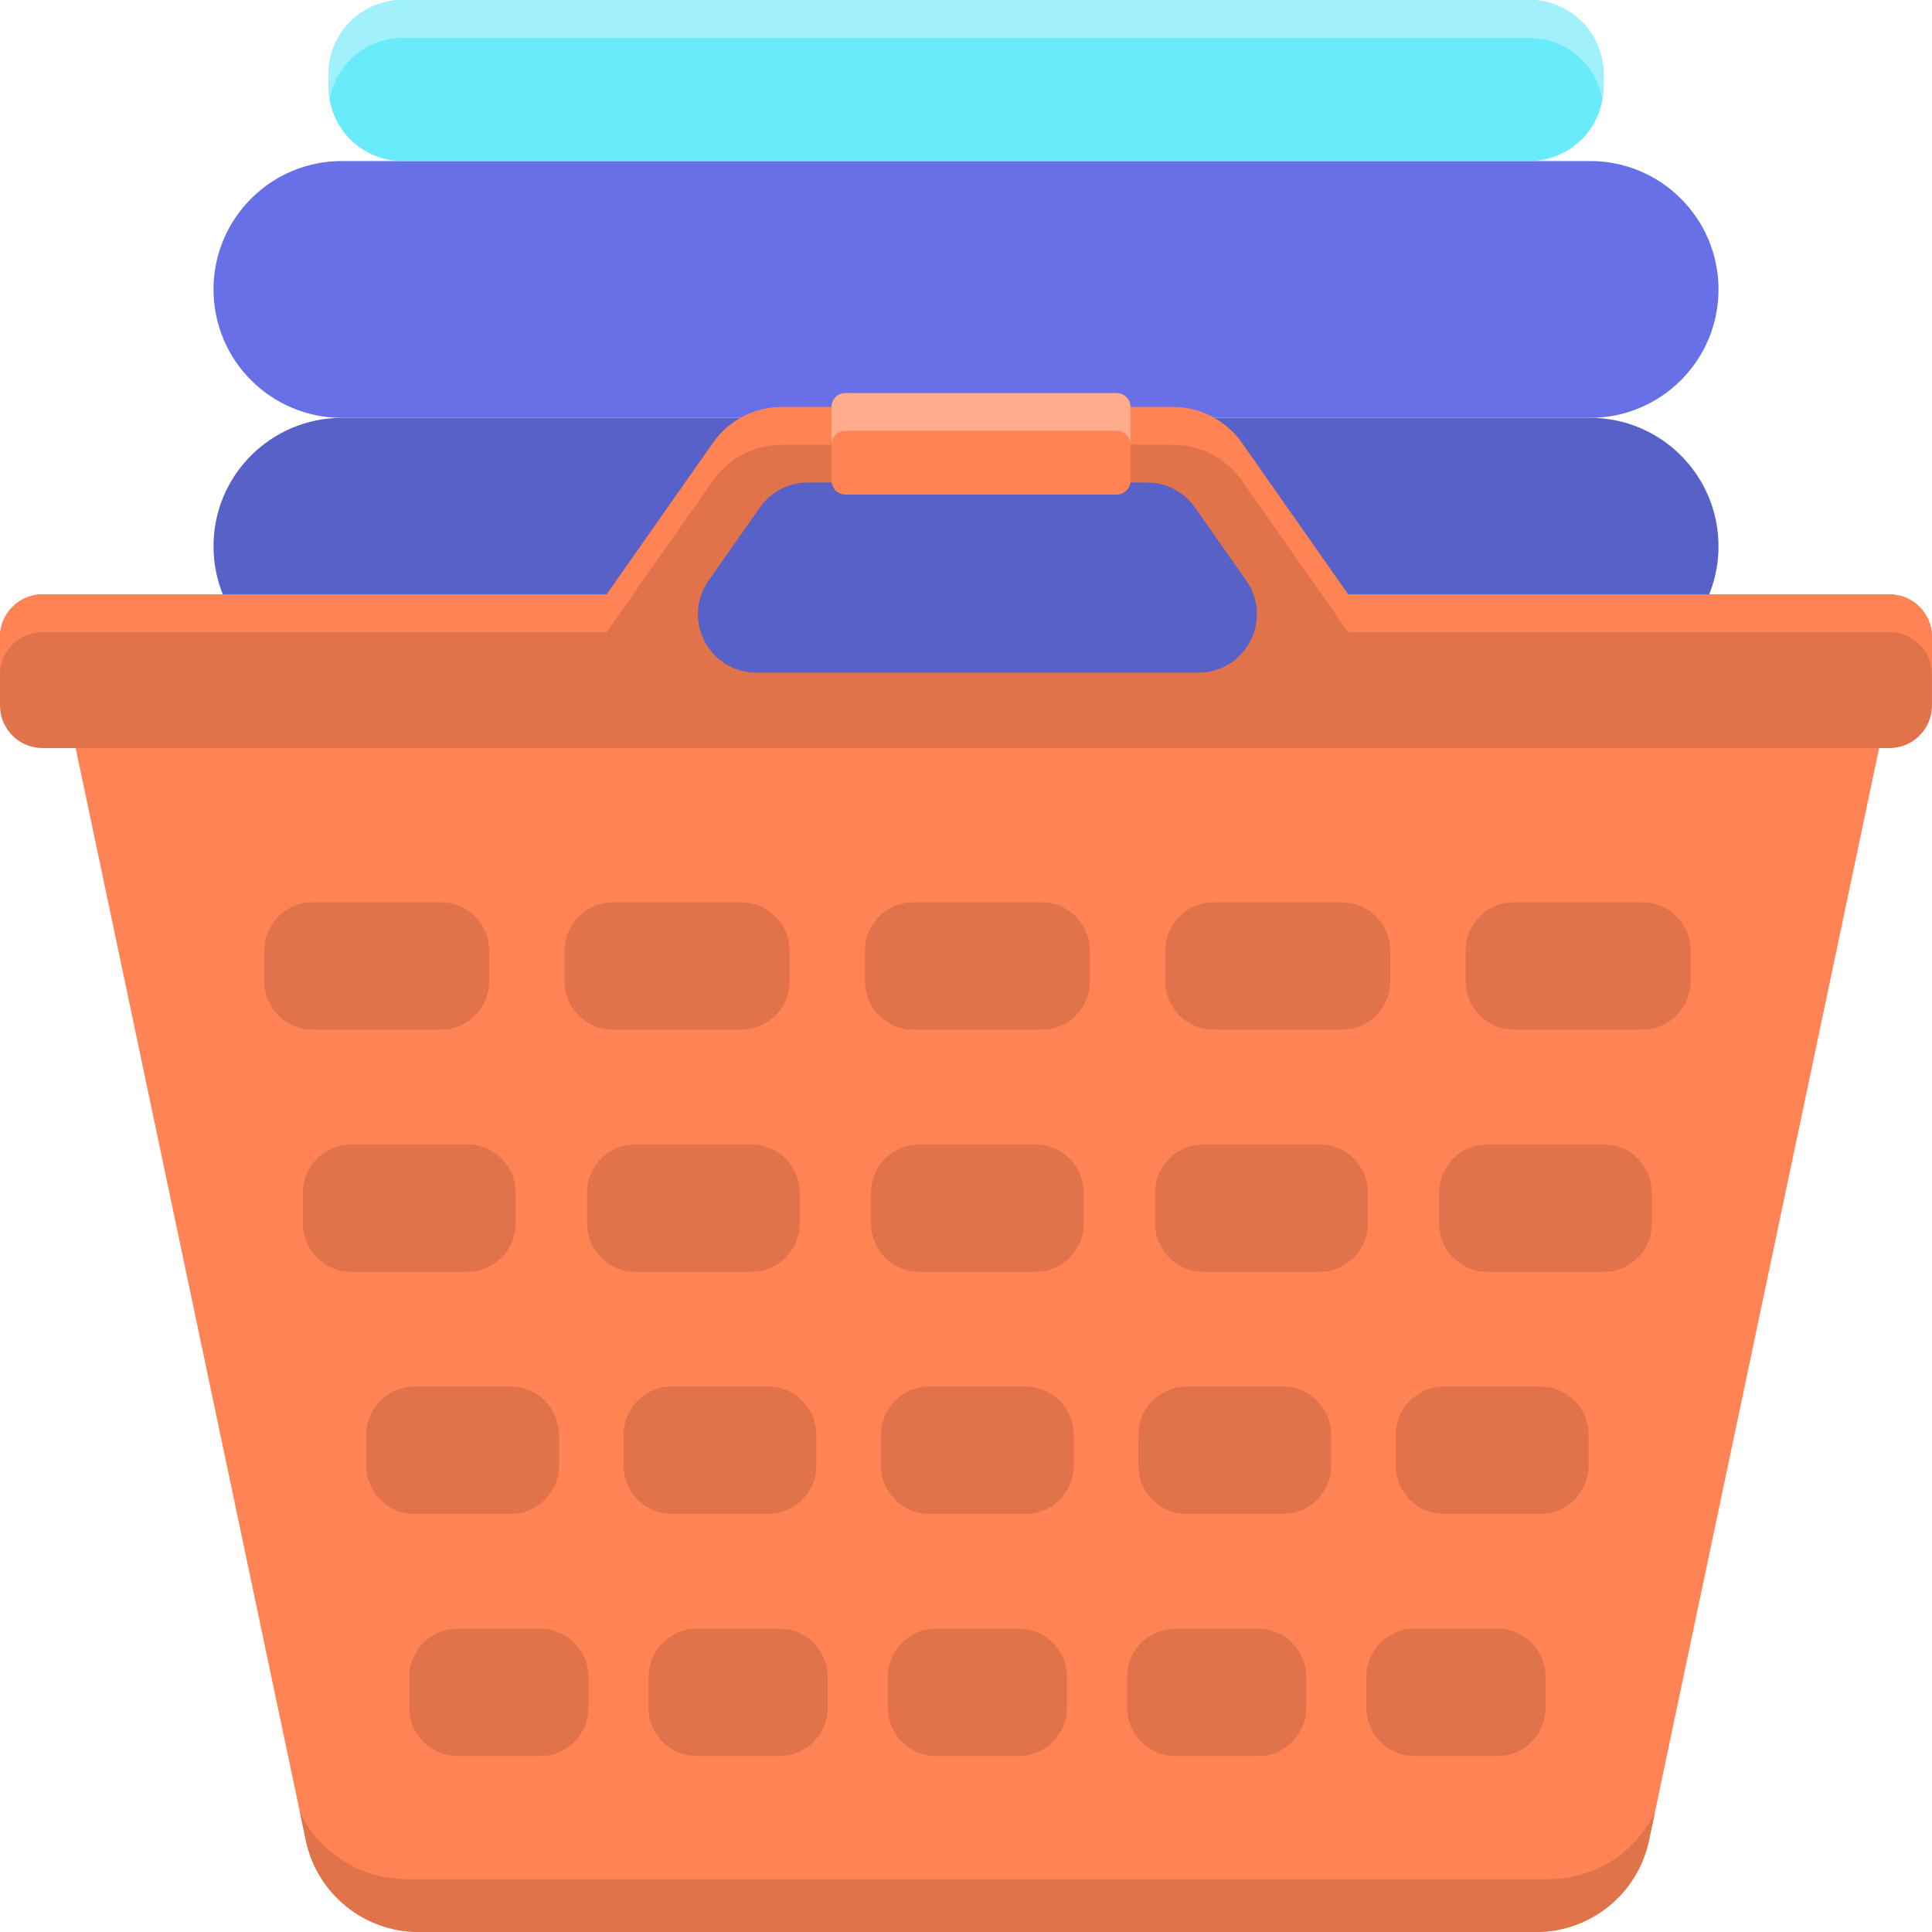<svg height="512pt" viewBox="0 0 512 512" width="512pt" xmlns="http://www.w3.org/2000/svg"><path d="m421.391 110.734h-330.781c-18.797 0-34.031 15.238-34.031 34.031s15.234 34.031 34.031 34.031h330.781c18.797 0 34.031-15.238 34.031-34.031s-15.234-34.031-34.031-34.031zm0 0" fill="#5861c7"/><path d="m421.391 42.676h-330.781c-18.797 0-34.031 15.234-34.031 34.031 0 18.793 15.234 34.027 34.031 34.027h330.781c18.797 0 34.031-15.234 34.031-34.027 0-18.797-15.234-34.031-34.031-34.031zm0 0" fill="#6770e6"/><path d="m405.297 0h-298.594c-10.844 0-19.641 8.793-19.641 19.641v3.398c0 10.844 8.793 19.641 19.641 19.641h298.594c10.844 0 19.641-8.793 19.641-19.641v-3.398c0-10.848-8.793-19.641-19.641-19.641zm0 0" fill="#69ebfc"/><path d="m405.297 0h-298.594c-10.844 0-19.641 8.793-19.641 19.641v3.398c0 1.137.121 2.242.305 3.328 1.582-9.262 9.625-16.312 19.336-16.312h298.594c9.711 0 17.754 7.055 19.336 16.312.188-1.086.305-2.191.305-3.328v-3.398c0-10.848-8.793-19.641-19.641-19.641zm0 0" fill="#a1f1fc"/><path d="m407.078 512h-296.113c-14.453 0-26.934-10.125-29.914-24.27l-60.996-289.484h477.938l-60.996 289.484c-2.98 14.145-15.461 24.27-29.918 24.27zm0 0" fill="#ff8354"/><g fill="#e0734a"><path d="m410.246 498h-302.445c-12.379 0-23.316-7.129-28.328-17.77l1.578 7.5c2.98 14.145 15.461 24.27 29.914 24.27h296.113c14.457 0 26.938-10.125 29.918-24.27l1.578-7.5c-5.012 10.641-15.949 17.77-28.328 17.77zm0 0"/><path d="m82.812 239.117h34.035c7.059 0 12.781 5.723 12.781 12.777v8.207c0 7.055-5.723 12.777-12.781 12.777h-34.035c-7.055 0-12.777-5.723-12.777-12.777v-8.207c0-7.055 5.723-12.777 12.777-12.777zm0 0"/><path d="m162.41 239.117h34.035c7.059 0 12.777 5.723 12.777 12.777v8.207c0 7.055-5.719 12.777-12.777 12.777h-34.035c-7.059 0-12.781-5.723-12.781-12.777v-8.207c0-7.055 5.723-12.777 12.781-12.777zm0 0"/><path d="m242.008 239.117h34.031c7.059 0 12.781 5.723 12.781 12.777v8.207c0 7.055-5.723 12.777-12.781 12.777h-34.031c-7.059 0-12.781-5.723-12.781-12.777v-8.207c0-7.055 5.723-12.777 12.781-12.777zm0 0"/><path d="m321.602 239.117h34.035c7.059 0 12.777 5.723 12.777 12.777v8.207c0 7.055-5.719 12.777-12.777 12.777h-34.035c-7.059 0-12.781-5.723-12.781-12.777v-8.207c0-7.055 5.723-12.777 12.781-12.777zm0 0"/><path d="m401.199 239.117h34.031c7.059 0 12.781 5.723 12.781 12.777v8.207c0 7.055-5.723 12.777-12.781 12.777h-34.031c-7.059 0-12.781-5.723-12.781-12.777v-8.207c0-7.055 5.723-12.777 12.781-12.777zm0 0"/><path d="m93.066 303.281h30.801c7.059 0 12.781 5.723 12.781 12.781v8.203c0 7.059-5.723 12.781-12.781 12.781h-30.801c-7.059 0-12.781-5.723-12.781-12.781v-8.203c0-7.059 5.723-12.781 12.781-12.781zm0 0"/><path d="m168.344 303.281h30.801c7.059 0 12.781 5.723 12.781 12.781v8.203c0 7.059-5.723 12.781-12.781 12.781h-30.801c-7.059 0-12.781-5.723-12.781-12.781v-8.203c0-7.059 5.723-12.781 12.781-12.781zm0 0"/><path d="m243.621 303.281h30.805c7.055 0 12.777 5.723 12.777 12.781v8.203c0 7.059-5.723 12.781-12.777 12.781h-30.805c-7.059 0-12.777-5.723-12.777-12.781v-8.203c0-7.059 5.719-12.781 12.777-12.781zm0 0"/><path d="m318.898 303.281h30.805c7.059 0 12.777 5.723 12.777 12.781v8.203c0 7.059-5.719 12.781-12.777 12.781h-30.805c-7.055 0-12.777-5.723-12.777-12.781v-8.203c0-7.059 5.723-12.781 12.777-12.781zm0 0"/><path d="m394.18 303.281h30.801c7.059 0 12.781 5.723 12.781 12.781v8.203c0 7.059-5.723 12.781-12.781 12.781h-30.801c-7.059 0-12.781-5.723-12.781-12.781v-8.203c0-7.059 5.723-12.781 12.781-12.781zm0 0"/><path d="m109.848 367.449h25.512c7.055 0 12.777 5.723 12.777 12.777v8.207c0 7.055-5.723 12.777-12.777 12.777h-25.512c-7.059 0-12.781-5.723-12.781-12.777v-8.207c0-7.055 5.723-12.777 12.781-12.777zm0 0"/><path d="m178.059 367.449h25.508c7.059 0 12.781 5.723 12.781 12.777v8.207c0 7.055-5.723 12.777-12.781 12.777h-25.508c-7.059 0-12.781-5.723-12.781-12.777v-8.207c0-7.055 5.723-12.777 12.781-12.777zm0 0"/><path d="m246.27 367.449h25.508c7.059 0 12.781 5.723 12.781 12.777v8.207c0 7.055-5.723 12.777-12.781 12.777h-25.508c-7.059 0-12.781-5.723-12.781-12.777v-8.207c0-7.055 5.723-12.777 12.781-12.777zm0 0"/><path d="m314.477 367.449h25.512c7.059 0 12.781 5.723 12.781 12.777v8.207c0 7.055-5.723 12.777-12.781 12.777h-25.512c-7.055 0-12.777-5.723-12.777-12.777v-8.207c0-7.055 5.723-12.777 12.777-12.777zm0 0"/><path d="m382.688 367.449h25.512c7.059 0 12.777 5.723 12.777 12.777v8.207c0 7.055-5.719 12.777-12.777 12.777h-25.512c-7.059 0-12.781-5.723-12.781-12.777v-8.207c0-7.055 5.723-12.777 12.781-12.777zm0 0"/><path d="m121.246 431.613h21.914c7.059 0 12.781 5.723 12.781 12.777v8.207c0 7.055-5.723 12.777-12.781 12.777h-21.914c-7.055 0-12.777-5.723-12.777-12.777v-8.207c-.004-7.055 5.719-12.777 12.777-12.777zm0 0"/><path d="m184.656 431.613h21.914c7.059 0 12.781 5.723 12.781 12.777v8.207c0 7.055-5.723 12.777-12.781 12.777h-21.914c-7.059 0-12.781-5.723-12.781-12.777v-8.207c0-7.055 5.723-12.777 12.781-12.777zm0 0"/><path d="m248.066 431.613h21.914c7.059 0 12.781 5.723 12.781 12.777v8.207c0 7.055-5.723 12.777-12.781 12.777h-21.914c-7.059 0-12.781-5.723-12.781-12.777v-8.207c0-7.055 5.723-12.777 12.781-12.777zm0 0"/><path d="m311.477 431.613h21.914c7.059 0 12.781 5.723 12.781 12.777v8.207c0 7.055-5.723 12.777-12.781 12.777h-21.914c-7.059 0-12.781-5.723-12.781-12.777v-8.207c0-7.055 5.719-12.777 12.781-12.777zm0 0"/><path d="m374.883 431.613h21.918c7.059 0 12.777 5.723 12.777 12.777v8.207c0 7.055-5.719 12.777-12.777 12.777h-21.918c-7.059 0-12.777-5.723-12.777-12.777v-8.207c0-7.055 5.719-12.777 12.777-12.777zm0 0"/><path d="m500.723 157.52h-143.453l-28.191-40.18c-4.168-5.941-10.965-9.473-18.215-9.473h-103.676c-7.254 0-14.051 3.531-18.219 9.473l-28.188 40.18h-149.504c-6.227 0-11.277 5.047-11.277 11.277v18.168c0 6.23 5.051 11.281 11.277 11.281h489.441c6.23 0 11.277-5.051 11.277-11.281v-18.168c.004-6.23-5.047-11.277-11.273-11.277zm-300.305 20.727c-.742 0-1.461-.059-2.164-.152-.234-.031-.457-.086-.688-.129-.457-.086-.918-.172-1.359-.293-.262-.074-.512-.164-.766-.25-.391-.133-.777-.27-1.148-.426-.258-.113-.512-.234-.762-.359-.344-.168-.676-.348-1-.543-.25-.148-.496-.301-.734-.465-.301-.199-.586-.414-.867-.637-.234-.184-.473-.367-.695-.562-.254-.227-.492-.465-.73-.707-.219-.223-.445-.441-.652-.676-.199-.227-.379-.469-.562-.707-.215-.273-.438-.539-.633-.824-.055-.086-.102-.18-.16-.266-.562-.863-1.043-1.781-1.426-2.734-.027-.074-.062-.141-.09-.211-.172-.441-.305-.902-.438-1.359-.039-.145-.09-.285-.129-.43-.113-.453-.195-.91-.27-1.371-.023-.156-.051-.312-.074-.469-.059-.469-.094-.938-.109-1.406-.004-.156-.008-.312-.008-.465-.004-.48.016-.961.062-1.445.012-.145.031-.285.047-.426.062-.5.141-1 .25-1.496.027-.109.059-.215.086-.324.133-.531.281-1.062.473-1.586.457-1.242 1.062-2.461 1.883-3.629l13.641-19.441c2.895-4.129 7.621-6.586 12.664-6.586h89.93c5.043 0 9.77 2.457 12.664 6.586l13.641 19.441c.82 1.164 1.426 2.387 1.883 3.629.195.523.344 1.055.473 1.586.027.109.062.215.086.324.113.496.188.996.25 1.496.02.141.035.281.051.426.043.48.062.961.062 1.445 0 .156-.004.309-.012.465-.016.469-.051.938-.109 1.406-.02.156-.047.312-.074.469-.074.461-.16.918-.27 1.371-.039.145-.086.285-.125.43-.133.457-.27.918-.441 1.359-.023.07-.059.137-.09.207-.379.953-.859 1.867-1.418 2.727-.062.094-.109.191-.168.281-.195.285-.418.547-.629.82-.188.238-.367.48-.566.711-.207.234-.43.453-.652.672-.238.242-.477.48-.73.707-.223.195-.457.379-.691.562-.281.223-.57.438-.871.641-.238.16-.484.316-.73.465-.324.191-.66.371-1 .539-.254.125-.504.25-.766.359-.371.16-.758.297-1.145.426-.254.086-.504.18-.766.25-.445.125-.902.211-1.363.293-.23.043-.449.098-.684.133-.703.094-1.426.148-2.168.148zm0 0"/></g><path d="m500.723 157.52h-143.453l-28.191-40.18c-4.168-5.941-10.965-9.473-18.215-9.473h-103.676c-7.254 0-14.051 3.531-18.219 9.473l-28.188 40.18h-149.504c-6.227 0-11.277 5.047-11.277 11.277v10c0-6.23 5.051-11.277 11.277-11.277h149.5l28.191-40.18c4.164-5.941 10.965-9.473 18.215-9.473h103.676c7.254 0 14.051 3.531 18.215 9.473l28.191 40.18h143.453c6.23 0 11.277 5.047 11.277 11.277v-10c.004-6.23-5.047-11.277-11.273-11.277zm0 0" fill="#ff8354"/><path d="m295.918 131.066h-71.879c-2.027 0-3.672-1.645-3.672-3.676v-19.539c0-2.031 1.645-3.676 3.672-3.676h71.879c2.027 0 3.676 1.645 3.676 3.676v19.539c-.004 2.031-1.648 3.676-3.676 3.676zm0 0" fill="#ff8354"/><path d="m295.918 104.18h-71.879c-2.027 0-3.672 1.641-3.672 3.672v10c0-2.031 1.645-3.672 3.672-3.672h71.879c2.027 0 3.676 1.641 3.676 3.672v-10c-.004-2.031-1.648-3.672-3.676-3.672zm0 0" fill="#ffac8c"/></svg>